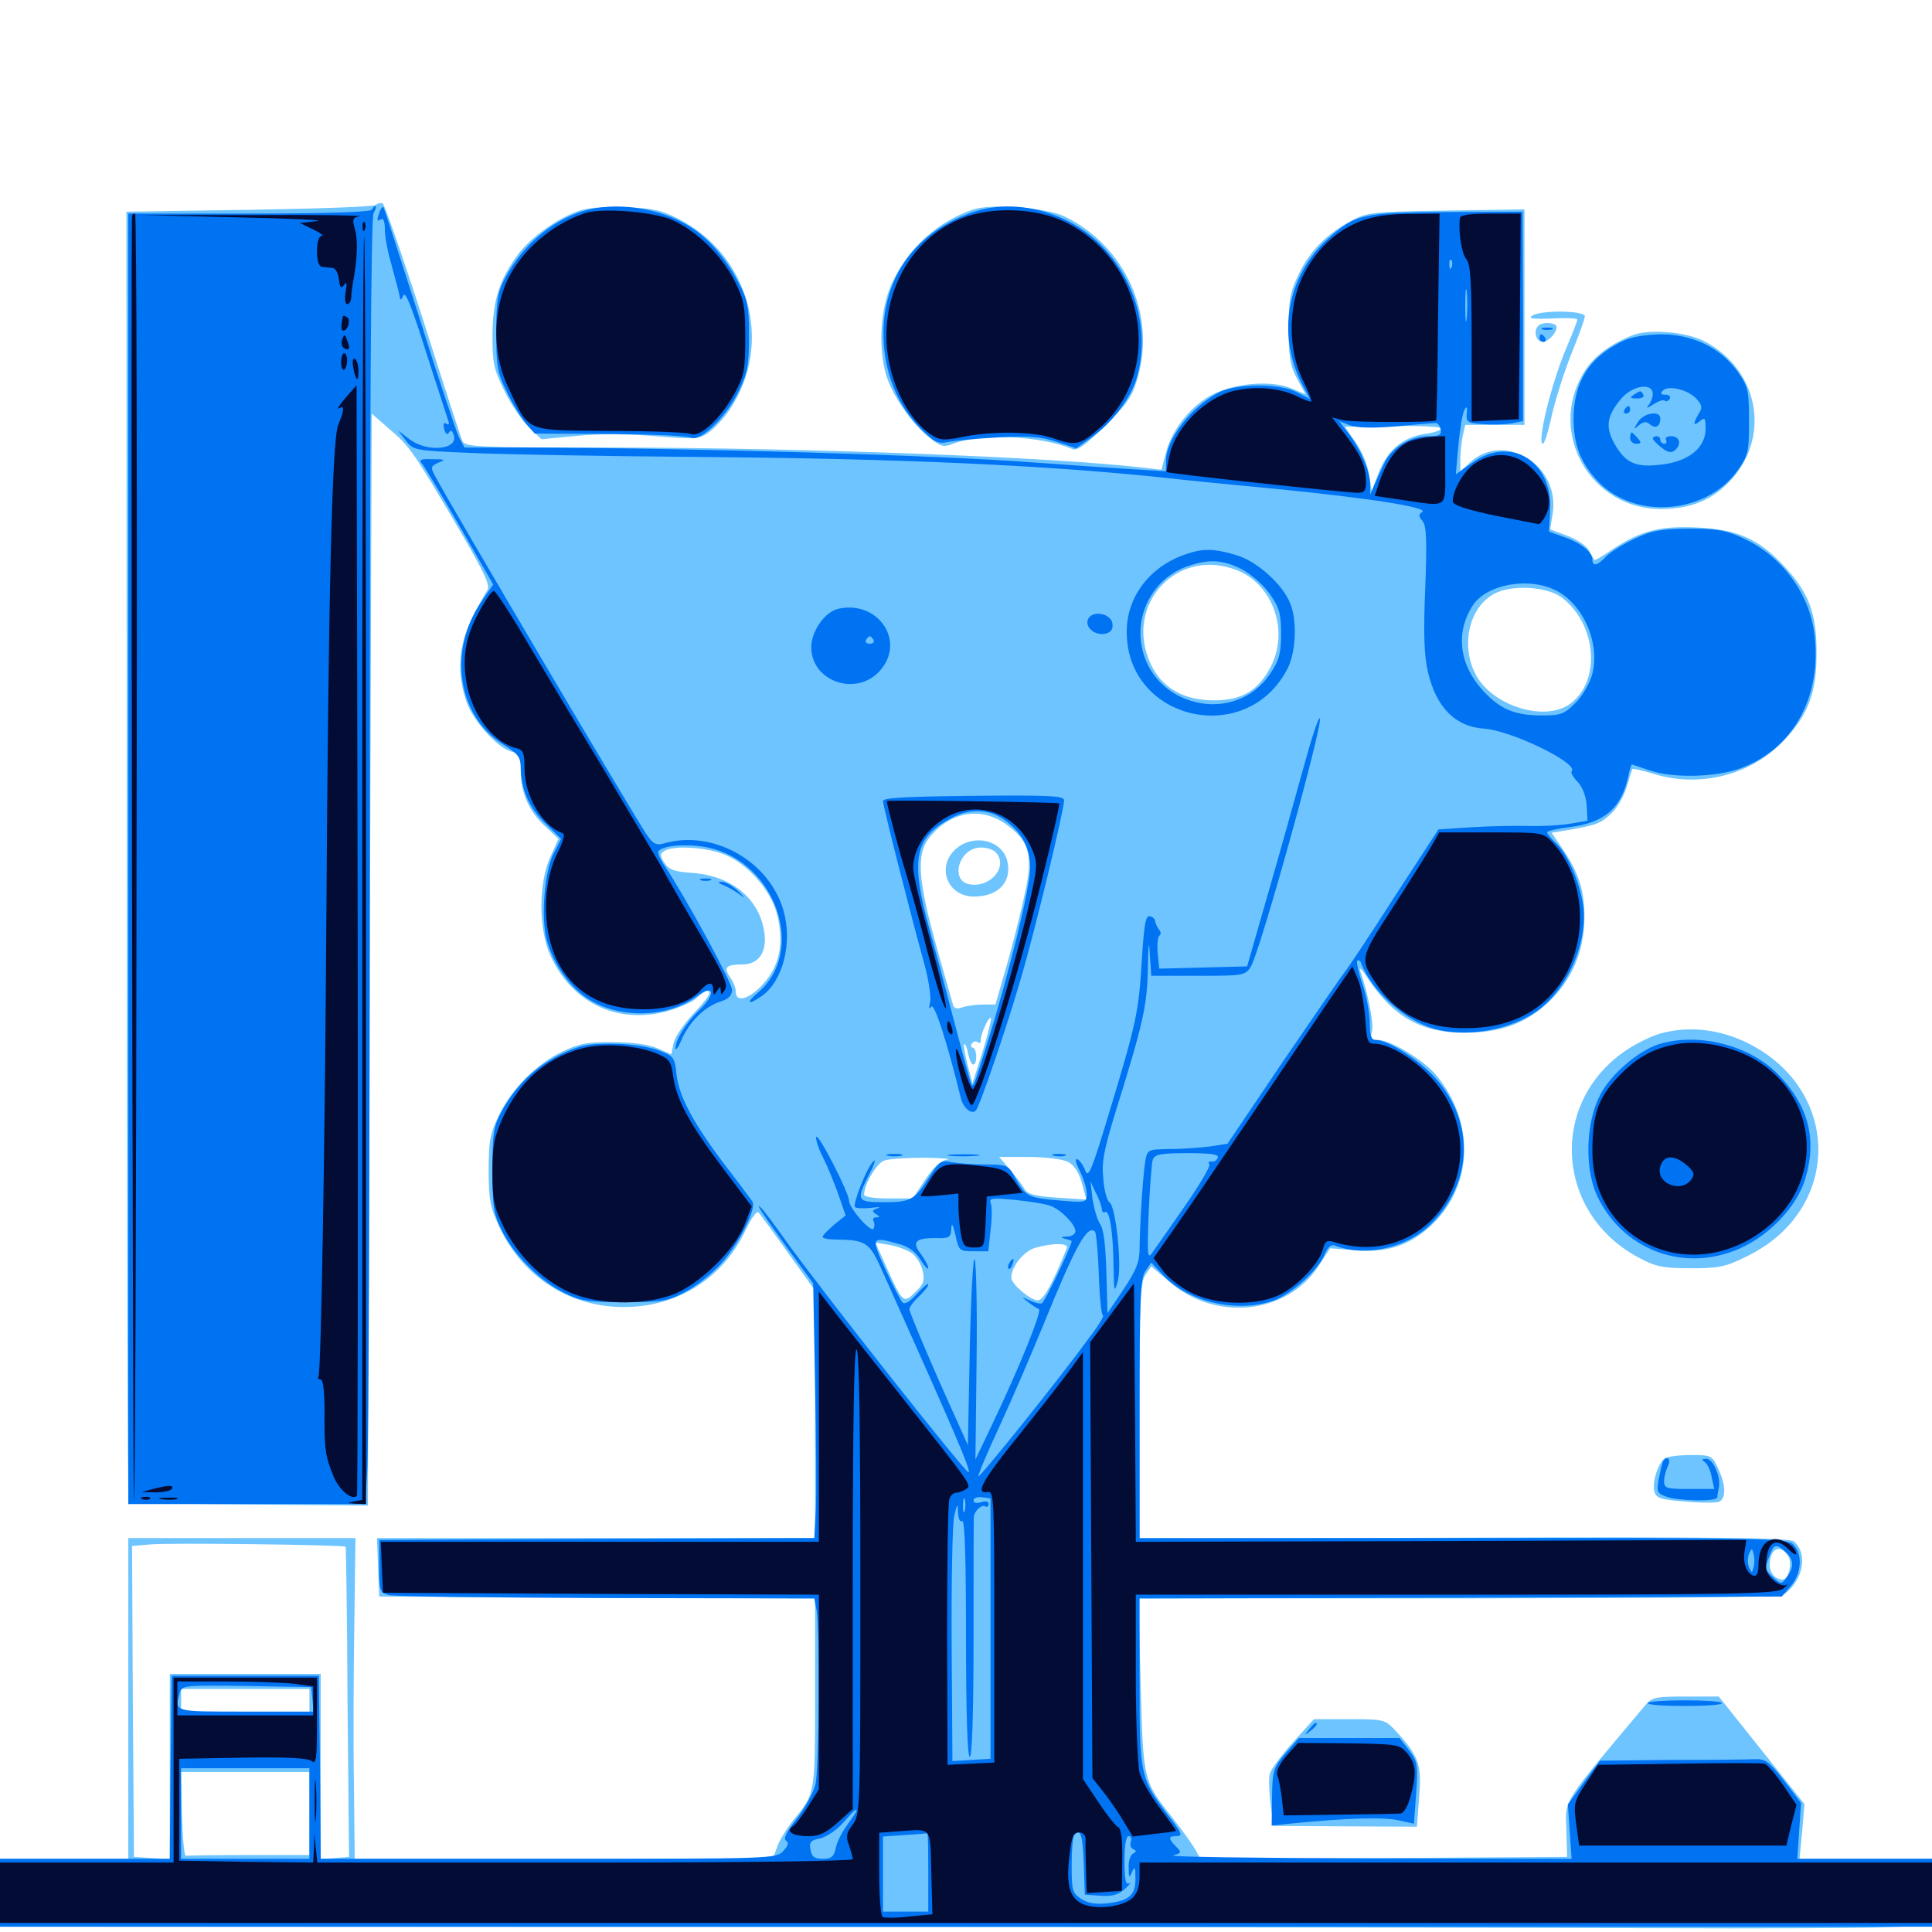 <svg xmlns="http://www.w3.org/2000/svg" viewBox="0 -1000 1000 1000">
	<path fill="#6dc4ff" d="M194.531 -893.945C193.75 -892.969 164.258 -891.992 129.297 -891.406L65.43 -890.43L65.625 -557.031C65.625 -373.633 66.016 -223.242 66.602 -222.656C66.992 -222.266 95.117 -221.484 128.906 -221.289L190.43 -220.703L191.406 -503.32L192.383 -785.938L201.758 -777.734C212.109 -768.945 213.867 -766.406 237.891 -725.586C251.367 -702.539 253.906 -696.68 252.148 -694.336C250.977 -692.578 247.266 -685.938 244.141 -679.492C237.305 -665.82 236.328 -651.562 241.406 -636.914C244.727 -626.953 257.617 -612.695 264.844 -610.938C268.945 -609.961 269.531 -608.594 269.531 -601.172C269.531 -589.648 273.828 -579.883 282.227 -572.266L289.062 -565.82L284.766 -556.25C278.711 -542.773 278.711 -519.336 284.766 -505.664C295.898 -481.055 318.945 -469.922 344.531 -476.367C350.977 -478.125 358.203 -481.25 360.352 -483.203C362.695 -485.352 365.039 -487.109 365.82 -487.109C368.945 -487.109 366.602 -483.398 358.594 -475C353.906 -469.922 349.414 -463.281 348.633 -460.156L347.461 -454.297L340.234 -457.422C335.742 -459.375 327.148 -460.547 317.383 -460.547C304.492 -460.742 300 -459.961 291.016 -455.664C277.539 -449.219 265.039 -436.719 258.203 -422.656C253.711 -413.281 252.93 -409.57 252.93 -394.336C252.93 -379.297 253.711 -375 258.398 -365.039C271.68 -336.719 299.023 -320.898 330.078 -323.828C354.883 -326.172 375.391 -340.625 386.133 -363.672C388.867 -369.531 391.797 -373.438 392.578 -372.461C393.359 -371.68 400.391 -362.109 408.008 -351.367L421.875 -332.031V-267.969V-203.906H308.594H195.117L195.703 -188.867L196.289 -173.633L309.18 -173.047L421.875 -172.656V-123.633C421.875 -71.094 422.07 -71.875 410.742 -58.008C407.227 -53.516 403.125 -47.07 402.148 -43.75L400 -37.891H291.797H183.594L183.203 -76.562C182.812 -97.656 183.008 -134.961 183.398 -159.57L183.984 -203.906H125.195H66.406V-120.898V-37.891H33.203H0V-20.312V-2.734L386.328 -2.539C598.633 -2.539 811.523 -2.148 859.375 -1.953C907.227 -1.758 958.398 -1.953 973.047 -2.344L1000 -3.32V-20.703V-37.891H965.82H931.445L932.812 -52.148L933.984 -66.211L911.914 -93.945L889.648 -121.875H872.461C857.227 -121.875 855.078 -121.484 851.758 -117.578C807.812 -65.234 810.156 -68.945 810.742 -52.93L811.133 -38.867L716.211 -38.281L621.289 -37.891L618.945 -42.188C617.578 -44.727 612.5 -51.953 607.422 -58.398C591.602 -78.516 591.797 -77.539 590.43 -127.734L589.258 -172.656H755.078C882.422 -172.852 921.68 -173.242 924.023 -175.195C933.594 -182.617 935.742 -196.094 928.516 -202.148C926.172 -204.102 889.844 -204.492 757.617 -204.102L589.844 -203.516V-269.727C589.844 -326.758 590.234 -336.523 592.969 -340.234L595.898 -344.531L604.883 -336.914C628.906 -315.625 666.211 -319.531 682.617 -344.922L688.477 -353.906L700.586 -352.93C716.992 -351.367 728.516 -354.883 739.648 -364.648C762.5 -384.961 764.062 -418.945 743.164 -443.75C736.719 -451.367 719.727 -461.719 713.281 -461.719C709.57 -461.719 709.18 -462.5 710.156 -466.406C711.133 -470.508 708.008 -486.328 703.906 -497.852C703.32 -500 705.273 -497.852 708.398 -492.969C721.289 -473.633 735.938 -465.43 757.812 -465.43C775.586 -465.43 788.477 -469.727 799.805 -479.688C811.719 -490.234 818.75 -504.102 819.922 -520.312C820.898 -536.133 818.164 -546.484 809.766 -559.18L803.125 -568.945L810.156 -570.117C826.172 -572.852 828.32 -573.633 833.789 -578.711C836.914 -581.641 840.625 -587.891 841.992 -592.773C843.359 -597.461 844.727 -601.562 844.922 -601.953C845.117 -602.344 850.391 -601.172 856.641 -599.219C880.664 -592.188 906.641 -599.023 923.438 -616.797C936.133 -630.273 940.43 -641.797 940.234 -662.891C940.234 -682.812 936.133 -693.555 923.047 -707.422C910.156 -721.094 899.219 -725.977 878.516 -726.953C859.18 -727.93 849.023 -725.195 834.57 -715.625C829.688 -712.305 825.586 -709.766 825.195 -710.156C825 -710.547 823.828 -712.695 822.461 -715.039C821.289 -717.383 816.406 -720.703 811.328 -722.656L802.344 -725.977L803.711 -734.375C807.422 -759.57 778.32 -777.148 760.547 -760.352L755.859 -756.055V-761.914C755.859 -765.234 756.445 -770.703 757.031 -774.023L758.398 -780.078H773.633H789.062V-835.938V-891.602L748.633 -891.016C710.938 -890.43 707.422 -890.039 699.805 -885.938C686.914 -879.102 678.32 -870.508 672.461 -858.594C667.773 -848.828 666.992 -845.117 666.992 -829.883C666.992 -815.43 667.773 -810.742 671.289 -804.102L675.781 -795.898L668.359 -799.023C657.422 -803.516 637.5 -801.562 625.977 -794.922C615.234 -788.672 606.055 -776.562 603.32 -765.039L601.172 -756.836L592.969 -757.812C544.727 -763.477 418.945 -768.164 318.164 -768.359C246.289 -768.359 240.625 -768.555 239.258 -771.875C238.477 -773.633 229.297 -801.953 218.945 -834.57C208.398 -867.383 199.023 -894.336 198.047 -894.727C196.875 -895.117 195.312 -894.727 194.531 -893.945ZM746.094 -778.32C746.094 -777.344 742.188 -775.977 737.305 -775.391C725.977 -773.633 717.969 -766.797 713.477 -755.078L709.961 -745.898L708.594 -754.688C707.812 -759.57 704.688 -766.992 701.562 -771.289L696.094 -779.102L721.094 -779.492C734.766 -779.688 746.094 -779.102 746.094 -778.32ZM641.992 -704.102C659.375 -696.094 666.992 -672.852 657.812 -655.078C651.367 -642.578 642.969 -637.5 628.32 -637.5C612.891 -637.5 601.758 -643.75 595.898 -655.664C580.664 -687.305 610.352 -718.359 641.992 -704.102ZM808.203 -690.82C826.562 -677.148 828.906 -647.266 812.5 -635.547C799.219 -626.172 772.07 -634.766 763.672 -651.172C755.859 -666.406 760.547 -685.938 773.633 -692.773C782.422 -697.461 800.586 -696.484 808.203 -690.82ZM520.898 -573.242C532.031 -565.234 534.375 -558.203 531.445 -542.188C530.078 -534.961 525.977 -517.969 522.266 -504.492L515.234 -480.078H509.18C505.664 -480.078 500.977 -479.492 498.438 -478.711C495.508 -477.539 493.945 -477.93 493.359 -479.688C492.969 -481.055 488.867 -495.117 484.57 -510.742C475.195 -544.141 474.219 -557.812 480.859 -566.211C491.602 -579.883 507.617 -582.812 520.898 -573.242ZM373.633 -558.203C386.133 -553.906 399.219 -539.453 402.344 -526.172C405.859 -511.523 403.516 -500.195 395.117 -490.82C387.891 -482.812 380.859 -480.664 380.859 -486.719C380.859 -488.672 379.492 -491.992 377.93 -494.141C374.414 -499.219 375.781 -500.781 383.984 -500.781C392.969 -500.781 397.266 -507.422 395.508 -518.164C392.578 -535.547 377.93 -547.07 357.422 -548.242C349.219 -548.828 346.289 -549.805 343.945 -553.32C341.602 -557.227 341.406 -558.008 343.945 -559.57C348.242 -562.305 363.672 -561.719 373.633 -558.203ZM508.594 -455.664L503.32 -439.258L500.781 -449.023C499.414 -454.297 498.633 -458.984 499.023 -459.57C499.609 -459.961 500.586 -457.617 501.172 -454.297C501.953 -450.781 503.125 -448.633 504.102 -449.023C506.055 -450.391 505.469 -457.812 503.32 -457.812C502.539 -457.812 502.344 -458.789 502.93 -459.766C503.711 -460.938 505.078 -461.328 506.055 -460.547C507.031 -459.961 507.812 -460.156 507.617 -461.133C507.031 -463.477 511.719 -474.219 512.891 -473.047C513.281 -472.461 511.328 -464.648 508.594 -455.664ZM490.234 -399.805C486.719 -399.219 483.203 -395.898 478.906 -389.453L472.461 -379.688H459.961C452.539 -379.688 447.266 -380.469 447.266 -381.641C447.266 -386.914 453.516 -397.461 457.422 -399.219C459.961 -400.195 469.336 -400.781 478.516 -400.781C487.695 -400.586 492.969 -400.195 490.234 -399.805ZM552.734 -398.633C555.859 -397.07 558.398 -393.359 559.961 -387.695L562.305 -379.102L547.461 -380.078C535.742 -380.859 531.836 -381.836 530.273 -384.57C529.297 -386.523 525.781 -391.016 522.656 -394.727L517.188 -401.172H532.422C541.016 -401.172 550 -400 552.734 -398.633ZM471.68 -351.562C474.219 -349.805 476.758 -345.703 477.539 -342.383C478.711 -337.305 478.125 -335.352 473.828 -331.25C467.773 -325.195 467.188 -325.586 459.18 -343.359L453.125 -356.836L460.156 -355.664C464.062 -355.078 469.141 -353.125 471.68 -351.562ZM552.148 -353.906C544.531 -334.961 540.039 -326.953 537.109 -326.953C533.398 -326.953 523.438 -335.352 523.438 -338.672C523.438 -344.336 529.883 -352.344 535.742 -354.102C545.312 -356.836 553.32 -356.641 552.148 -353.906ZM178.906 -199.414C179.102 -199.219 179.688 -163.086 179.883 -118.945L180.664 -38.867L173.438 -38.281L166.016 -37.695V-85.547V-133.594H126.953H87.891V-85.547V-37.695L78.711 -38.281L69.336 -38.867L68.75 -119.336L68.359 -199.805L77.539 -200.586C86.328 -201.562 178.125 -200.391 178.906 -199.414ZM925.781 -194.141C927.734 -190.625 925.586 -182.422 922.852 -182.422C918.945 -182.422 916.016 -185.742 916.016 -190.039C916.016 -198.828 921.875 -201.172 925.781 -194.141ZM160.156 -119.922V-114.062H126.953H93.75V-119.922V-125.781H126.953H160.156ZM160.156 -61.328V-39.844H128.906C111.719 -39.844 97.07 -39.648 96.289 -39.453C95.312 -39.062 94.531 -48.828 94.141 -60.938L93.555 -82.812H126.953H160.156ZM494.922 -560.742C484.375 -551.562 490.234 -535.938 504.102 -535.938C516.992 -535.938 524.023 -543.75 521.289 -554.688C518.359 -565.234 504.102 -568.555 494.922 -560.742ZM515.234 -558.984C522.07 -552.148 513.477 -540.82 502.539 -542.188C491.211 -543.359 496.094 -561.328 507.812 -561.328C510.547 -561.328 513.867 -560.352 515.234 -558.984ZM298.438 -890.43C287.891 -886.523 275 -877.148 268.75 -869.141C258.594 -855.664 255.078 -844.922 254.883 -826.953C254.883 -812.109 255.469 -808.984 261.133 -797.656C264.453 -790.625 270.312 -782.227 273.828 -778.711L280.273 -772.656L298.828 -774.414C310.352 -775.586 325.781 -775.391 339.453 -774.219C360.742 -772.461 361.914 -772.656 367.383 -776.562C370.508 -778.906 375.195 -784.18 377.93 -788.281C400.391 -822.266 388.086 -867.773 351.172 -886.719C342.578 -891.211 337.891 -892.188 323.242 -892.773C311.328 -893.164 303.32 -892.383 298.438 -890.43ZM503.906 -891.602C485.547 -885.547 469.922 -871.484 461.719 -853.516C455.664 -840.43 454.492 -820.898 458.594 -806.055C461.719 -795.703 471.68 -780.859 480.664 -773.828C486.914 -768.75 488.281 -768.359 493.359 -770.312C507.812 -775.977 538.867 -774.414 555.078 -767.578C557.422 -766.406 561.914 -769.727 571.875 -779.492C583.398 -790.82 586.133 -794.727 588.867 -804.492C598.438 -837.109 582.422 -872.656 551.172 -887.891C541.406 -892.578 513.477 -894.727 503.906 -891.602ZM792.969 -836.523C790.82 -835.156 793.555 -834.766 803.32 -835.156C810.547 -835.547 816.406 -835.352 816.406 -834.57C816.406 -833.789 813.867 -827.148 810.742 -819.922C802.93 -801.562 795.312 -770.312 798.633 -770.312C799.414 -770.312 801.562 -777.148 803.32 -785.547C805.273 -793.75 809.766 -808.008 813.477 -817.188C817.188 -826.367 820.312 -834.961 820.312 -836.328C820.312 -839.258 797.266 -839.648 792.969 -836.523ZM796.289 -831.445C793.555 -828.906 794.922 -823.047 798.438 -823.047C801.953 -823.047 807.227 -829.688 805.273 -831.641C803.711 -833.203 797.852 -833.203 796.289 -831.445ZM844.727 -826.367C833.008 -821.68 824.023 -814.844 819.336 -806.445C800.977 -775.195 823.828 -736.133 860.156 -736.523C875.977 -736.719 887.109 -741.602 896.484 -752.148C916.797 -775.195 909.766 -809.18 882.031 -823.438C872.656 -828.32 853.125 -829.883 844.727 -826.367ZM859.375 -465.039C854.492 -463.672 846.289 -459.57 841.211 -456.055C801.367 -428.711 805.273 -371.484 848.633 -348.828C857.031 -344.336 860.938 -343.555 875 -343.555C889.844 -343.555 892.969 -344.141 904.688 -350C953.125 -373.828 953.32 -435.352 905.273 -459.766C890.234 -467.383 874.219 -469.141 859.375 -465.039ZM861.914 -245.312C858.398 -243.164 855.078 -233.008 856.25 -228.125C857.227 -224.609 859.18 -223.828 871.875 -222.852C880.078 -222.07 887.891 -222.07 889.648 -222.656C893.555 -224.219 893.359 -231.445 889.258 -240.039C886.133 -246.68 885.742 -246.875 875.195 -246.875C869.141 -246.875 863.281 -246.094 861.914 -245.312ZM669.141 -98.047C663.086 -91.211 657.617 -83.984 657.227 -81.836C656.641 -79.688 656.836 -72.852 657.617 -66.406L659.18 -54.883L696.289 -54.688L733.398 -54.492L734.57 -70.117C735.938 -86.914 734.375 -91.211 721.68 -104.883C716.797 -109.961 715.82 -110.156 698.242 -110.156H680.078ZM954.297 6.25C949.219 11.133 951.172 15.82 958.594 16.406C964.844 16.992 965.039 16.797 964.453 10.547C963.867 3.125 959.18 1.172 954.297 6.25ZM785.938 8.008C783.984 12.695 786.719 16.797 791.602 16.797C797.656 16.797 798.438 15.82 797.266 9.961C796.68 6.445 795.117 5.078 791.797 5.078C789.062 5.078 786.523 6.445 785.938 8.008Z"/>
	<path fill="#0073f3" d="M192.383 -891.406C191.602 -890.234 168.359 -889.453 128.711 -889.453H66.406V-555.469V-221.484H127.734H188.867L190.039 -237.695C190.82 -246.484 191.406 -395.898 191.406 -569.727C191.406 -783.789 191.992 -887.109 193.359 -889.648C195.508 -893.359 194.531 -894.922 192.383 -891.406ZM196.484 -890.43C194.922 -885.938 194.922 -885.156 197.266 -886.523C198.438 -887.305 199.219 -885.156 199.219 -881.25C199.219 -877.734 200.586 -869.922 202.344 -864.062C205.664 -851.758 206.641 -848.242 207.031 -845.508C207.227 -844.531 208.008 -845.117 208.789 -847.07C209.766 -849.609 213.281 -840.82 220.508 -817.773C226.367 -799.805 231.445 -783.789 232.031 -782.227C232.617 -780.469 232.227 -779.883 231.055 -780.664C229.688 -781.641 229.297 -780.664 229.883 -777.93C230.664 -775.391 231.445 -774.609 232.422 -776.172C233.398 -777.734 234.18 -777.148 234.961 -774.414C236.914 -766.992 220.508 -765.82 211.719 -772.852L206.055 -777.148L209.961 -772.07C213.867 -766.992 214.453 -766.797 242.188 -765.625C257.812 -764.844 311.719 -763.867 362.305 -763.477C464.844 -762.695 542.188 -759.18 602.539 -752.734C612.305 -751.562 638.672 -749.023 661.133 -746.875C708.789 -742.188 739.844 -737.305 736.133 -734.961C734.18 -733.789 734.18 -732.812 736.328 -730.273C738.281 -727.93 738.672 -720.508 737.695 -695.508C736.719 -671.875 737.109 -660.938 739.062 -652.344C743.359 -633.789 753.32 -623.828 768.164 -622.852C782.422 -621.875 817.578 -604.688 813.477 -600.781C812.891 -600.195 814.258 -597.656 816.602 -595.312C819.141 -592.578 820.898 -587.891 821.289 -583.008L821.68 -575.195L812.695 -573.633C807.812 -572.852 798.438 -572.266 791.992 -572.461C785.547 -572.656 772.266 -572.461 762.5 -571.875L744.531 -570.703L721.484 -535.352C708.984 -515.82 697.266 -498.242 695.703 -496.484C694.336 -494.727 680.078 -474.023 664.062 -450.586L635.352 -408.008L626.758 -406.641C622.07 -406.055 612.695 -405.273 606.055 -405.273C593.945 -405.078 593.945 -405.078 592.773 -398.828C591.602 -391.602 590.039 -367.578 589.844 -354.102C589.844 -346.875 588.281 -342.773 581.641 -332.812L573.242 -320.312L572.656 -341.406C572.266 -355.469 571.289 -363.867 569.336 -366.602C567.773 -368.945 566.211 -374.805 565.43 -379.688L564.453 -388.477L567.188 -382.617C568.945 -379.492 570.117 -375.586 570.312 -374.219C570.312 -372.852 571.094 -372.07 572.07 -372.656C574.219 -374.023 576.172 -362.5 576.367 -344.531C576.562 -331.25 576.758 -330.469 578.516 -336.719C580.859 -344.727 577.539 -375.781 574.219 -377.734C573.047 -378.516 571.484 -383.789 571.094 -389.648C570.117 -398.242 571.289 -404.492 577.148 -423.633C591.797 -470.508 593.75 -479.492 594.141 -498.828C594.336 -511.719 594.727 -514.062 595.117 -506.25L595.898 -494.922H620.117C643.164 -494.922 644.531 -495.117 647.266 -499.414C651.953 -506.25 684.57 -624.023 683.203 -628.125C682.617 -629.492 678.906 -618.164 674.805 -603.125C670.703 -588.281 662.5 -558.789 656.445 -537.891L645.508 -499.805L622.852 -499.219L600 -498.633L599.219 -506.641C598.828 -511.133 599.219 -515.234 600.195 -515.82C600.977 -516.211 600.977 -517.773 599.805 -518.945C598.828 -520.312 598.047 -522.266 597.852 -523.242C597.852 -524.414 596.68 -525.391 595.117 -525.781C592.969 -526.172 592.188 -521.484 591.016 -503.32C589.453 -476.562 588.281 -470.703 574.023 -423.828C565.039 -393.945 563.281 -389.844 561.719 -394.141C560.742 -396.875 558.789 -399.414 557.617 -400C556.25 -400.391 556.836 -397.852 558.984 -393.75C560.938 -389.844 562.5 -384.57 562.5 -382.031C562.5 -377.539 562.305 -377.344 547.461 -378.711C531.836 -380.078 530.859 -380.664 525 -391.211C521.875 -396.875 520.898 -397.266 510.156 -397.266C503.711 -397.266 495.898 -397.852 492.578 -398.438C487.305 -399.609 486.133 -398.828 481.25 -391.211C473.438 -378.906 471.484 -377.734 457.617 -377.734C443.359 -377.734 442.969 -378.516 450 -392.383C452.734 -397.461 453.516 -400.586 451.953 -398.828C448.633 -395.508 441.211 -376.758 442.578 -375.195C443.164 -374.609 446.875 -374.414 450.781 -374.805C454.883 -375.391 456.25 -375.195 454.297 -374.609C451.367 -373.633 451.172 -373.047 453.32 -371.68C455.469 -370.312 455.469 -369.922 453.516 -369.922C452.148 -369.922 451.562 -369.141 452.148 -367.969C452.734 -366.992 452.734 -365.039 452.148 -364.062C450.781 -361.719 439.453 -374.805 439.453 -378.516C439.453 -382.617 423.438 -413.867 422.461 -411.523C422.07 -410.352 423.633 -405.469 425.977 -400.977C428.32 -396.289 431.836 -387.695 433.984 -381.641L437.695 -370.898L431.641 -366.016C428.516 -363.281 425.781 -360.547 425.781 -359.766C425.781 -358.984 429.102 -358.398 433.203 -358.398C447.852 -358.203 450 -356.836 455.859 -343.945C494.727 -257.422 502.539 -239.062 501.367 -237.891C500.391 -236.719 424.414 -333.008 406.445 -358.203C400.781 -366.211 395.117 -373.828 393.945 -374.805C390.234 -378.516 394.922 -371.289 408.008 -353.32L420.898 -335.742L421.875 -283.984C422.461 -255.469 422.656 -225.781 422.266 -218.164L421.484 -203.906L308.984 -203.516L196.289 -202.93V-189.258C196.289 -176.562 196.484 -175.781 201.172 -174.414C203.906 -173.633 254.492 -173.047 313.672 -172.852L421.484 -172.656L422.656 -166.602C424.414 -157.227 424.023 -84.766 422.07 -76.367C421.094 -72.266 416.797 -64.453 412.5 -58.789C407.227 -52.148 405.273 -48.242 406.836 -47.266C408.398 -46.289 408.008 -44.727 405.469 -41.992C401.758 -37.891 400.391 -37.891 283.984 -37.891H166.016L165.625 -85.352L165.039 -132.617H126.953H88.867L88.281 -85.352L87.891 -37.891H43.945H0V-20.312V-2.734H500H1000V-20.312V-37.891H965.234H930.273L931.25 -52.344L932.227 -66.797L923.438 -78.32C915.625 -88.281 913.867 -89.648 908.008 -89.453C904.297 -89.258 884.961 -89.062 864.648 -89.062L828.125 -88.672L819.727 -77.344L811.523 -66.016L812.5 -51.953L813.477 -37.891L708.008 -38.086C650 -38.281 604.688 -38.867 607.227 -39.648C611.523 -40.82 611.719 -41.211 608.789 -44.141C604.688 -48.242 604.688 -49.609 608.398 -49.609C612.5 -49.609 612.305 -50.586 603.516 -61.914C590.234 -79.688 589.844 -81.641 589.844 -129.688V-172.656L756.055 -173.047L922.266 -173.633L926.953 -179.102C932.617 -185.742 933.203 -196.094 927.93 -200.781C924.609 -203.711 911.328 -204.102 757.031 -203.906H589.844V-270.898C589.844 -328.32 590.234 -338.477 592.969 -342.188L595.898 -346.484L602.344 -339.648C615.43 -325.977 640.039 -320.312 658.984 -326.758C668.359 -330.078 682.227 -342.383 685.547 -350.586C687.305 -354.688 689.062 -356.055 691.016 -355.273C706.836 -349.219 728.516 -354.102 740.82 -366.602C762.5 -388.281 763.281 -419.336 742.969 -441.992C734.18 -451.758 718.359 -461.719 711.914 -461.719C709.766 -461.719 708.984 -464.062 708.984 -471.094C708.789 -476.172 707.227 -485.156 705.078 -491.016C703.125 -496.875 701.953 -502.148 702.539 -502.734C703.125 -503.32 704.102 -502.734 704.492 -501.562C709.57 -487.5 726.953 -471.875 742.188 -467.578C758.789 -462.891 781.055 -466.602 795.312 -476.562C811.328 -487.695 822.266 -512.695 819.336 -531.836C817.578 -543.75 811.328 -558.008 805.469 -563.477C802.93 -565.82 800.781 -568.555 800.781 -569.141C800.781 -569.922 805.859 -571.094 812.109 -571.875C830.273 -574.023 839.062 -581.445 842.773 -598.047C843.359 -601.367 844.336 -604.297 844.727 -604.297C844.922 -604.297 849.023 -602.93 853.516 -601.367C865.625 -597.07 888.281 -597.656 900.977 -602.344C928.125 -612.5 942.773 -638.867 939.258 -670.898C936.914 -692.383 922.656 -711.914 902.539 -721.289C893.359 -725.586 888.867 -726.367 874.023 -726.367C858.984 -726.172 854.883 -725.391 845.508 -720.898C839.453 -717.969 833.008 -713.867 831.055 -711.719C826.953 -707.227 824.219 -706.641 824.219 -710.352C824.219 -714.258 818.164 -719.141 809.375 -722.07L801.758 -724.805L802.344 -735.742C803.906 -761.328 781.641 -774.805 761.914 -760.352L753.516 -754.492L754.883 -769.727C755.664 -778.125 757.031 -786.328 758.008 -787.891C759.18 -790.039 759.57 -789.453 759.18 -785.938C758.789 -781.445 759.57 -781.055 767.578 -780.469C772.266 -780.078 778.906 -780.273 782.227 -780.859L788.281 -782.031V-836.328L788.086 -890.43L749.023 -890.234C705.273 -890.039 701.562 -889.258 687.305 -876.367C666.211 -857.227 660.742 -827.148 673.828 -801.367L677.93 -793.555L671.484 -796.875C662.5 -801.758 640.039 -801.562 630.859 -796.875C616.406 -789.258 603.516 -772.656 603.516 -761.328V-756.055L581.641 -757.422C569.531 -758.203 549.023 -759.57 536.133 -760.547C485.352 -764.453 356.25 -768.164 271.094 -768.359H240.43L237.5 -773.828C236.133 -776.758 226.758 -804.492 216.992 -835.742C207.031 -866.797 198.828 -892.578 198.438 -892.773C198.047 -893.164 197.266 -892.188 196.484 -890.43ZM751.367 -861.719C750.781 -860.156 750.195 -860.742 750.195 -862.891C750 -865.039 750.586 -866.211 751.172 -865.43C751.758 -864.844 751.953 -863.086 751.367 -861.719ZM759.18 -835.352C758.789 -831.25 758.398 -834.18 758.398 -841.602C758.398 -849.219 758.789 -852.344 759.18 -849.023C759.57 -845.508 759.57 -839.258 759.18 -835.352ZM722.656 -779.297C732.812 -780.273 741.992 -781.055 743.164 -781.055C744.141 -781.055 745.312 -779.492 745.703 -777.734C746.289 -774.805 744.922 -774.219 739.062 -774.219C729.883 -774.219 719.922 -767.969 716.406 -759.961C714.844 -756.641 712.5 -751.562 711.328 -748.828L709.18 -743.945V-749.414C708.984 -756.445 704.297 -767.383 698.047 -775.586L693.164 -782.031L698.633 -779.883C702.148 -778.516 710.547 -778.32 722.656 -779.297ZM803.32 -695.312C818.75 -689.062 828.711 -667.578 824.023 -650.586C822.852 -646.289 818.945 -639.648 815.43 -636.133C809.57 -630.273 807.812 -629.688 798.047 -629.688C783.789 -629.688 776.172 -633.008 767.188 -642.969C755.078 -656.445 753.32 -673.047 762.5 -686.914C769.336 -697.07 789.258 -701.172 803.32 -695.312ZM630.273 -400.781C629.883 -399.414 628.32 -398.438 627.148 -398.828C625.781 -399.023 625.195 -398.438 625.977 -397.266C626.562 -396.289 620.703 -386.328 612.891 -375.195C605.078 -363.867 597.461 -353.125 596.094 -351.172C593.945 -348.047 593.75 -351.562 594.531 -371.875C595.117 -385.352 596.094 -397.852 596.68 -399.805C597.852 -402.539 600.586 -403.125 614.648 -403.125C626.953 -403.125 631.055 -402.539 630.273 -400.781ZM543.945 -375.781C549.414 -373.633 556.641 -366.211 556.641 -362.695C556.641 -361.328 554.688 -359.961 552.344 -359.961C549.023 -359.766 548.633 -359.57 551.367 -358.789C553.125 -358.398 554.688 -357.812 554.688 -357.617C554.688 -355.078 540.625 -325.781 539.258 -325.391C538.086 -325 535.352 -325.781 532.812 -326.953C528.516 -328.906 528.516 -328.906 532.031 -326.172C533.984 -324.609 536.523 -322.852 537.695 -322.461C539.648 -321.875 527.734 -292.383 513.086 -261.719L504.883 -244.531L505.469 -294.727C505.859 -322.461 505.273 -346.484 504.492 -348.242C503.711 -350 502.539 -328.906 501.953 -301.562L500.977 -251.953L485.742 -285.938C477.539 -304.688 470.703 -321.094 470.703 -322.266C470.703 -323.438 472.852 -326.367 475.586 -328.906C478.32 -331.445 480.469 -334.18 480.469 -335.156C480.469 -336.133 477.93 -333.984 474.805 -330.469C470.898 -326.172 468.359 -324.609 466.992 -325.977C466.016 -327.148 462.109 -334.766 458.203 -343.164C450.586 -359.766 450.977 -360.156 465.43 -356.055C470.508 -354.688 474.023 -351.953 476.562 -347.852C478.711 -344.336 480.469 -342.578 480.469 -343.75C480.469 -344.922 478.711 -348.047 476.758 -350.781C471.875 -357.031 473.633 -359.18 483.984 -359.18C491.406 -358.984 492.188 -359.375 492.383 -364.062C492.578 -367.383 493.164 -366.406 494.531 -360.742C496.289 -352.539 496.68 -352.344 503.906 -352.344H511.523L512.695 -363.086C513.477 -368.945 513.477 -375.195 512.891 -376.953C511.719 -379.883 513.086 -380.078 525.586 -378.906C533.203 -378.125 541.602 -376.758 543.945 -375.781ZM568.75 -340.234C569.141 -328.516 570.117 -319.141 570.898 -319.141C571.68 -319.141 568.75 -314.062 564.062 -308.008C549.414 -287.695 507.227 -235.156 506.445 -235.938C506.055 -236.328 511.133 -248.438 517.773 -262.695C524.414 -277.148 534.57 -300.781 540.43 -315.234C556.836 -355.469 562.891 -366.406 566.797 -362.5C567.383 -361.719 568.359 -351.758 568.75 -340.234ZM472.461 -357.422C474.414 -359.375 469.531 -361.523 466.016 -360.352C462.5 -358.984 462.5 -358.789 466.797 -357.617C469.336 -357.031 471.875 -356.836 472.461 -357.422ZM499.414 -218.164C498.828 -216.211 498.438 -217.383 498.438 -220.508C498.438 -223.828 498.828 -225.195 499.414 -224.023C499.805 -222.656 499.805 -219.922 499.414 -218.164ZM512.695 -157.031V-89.648L502.93 -89.062L492.969 -88.477L492.578 -148.633C492.383 -181.641 492.969 -211.914 493.945 -215.625C495.508 -222.07 495.703 -222.07 495.898 -216.992C496.094 -213.867 496.875 -211.914 498.047 -212.695C499.414 -213.477 500 -192.773 500 -152.344C500 -112.5 500.781 -90.625 501.953 -90.625C503.125 -90.625 503.906 -112.5 503.906 -152.148C503.906 -185.938 503.906 -214.258 504.102 -215.234C504.492 -217.969 508.203 -221.484 509.961 -220.312C510.938 -219.727 511.719 -220.312 511.719 -221.484C511.719 -222.852 510.156 -223.242 507.812 -222.461C505.469 -221.68 503.906 -222.07 503.906 -223.438C503.906 -224.609 505.859 -225.391 508.398 -225L512.695 -224.414ZM924.219 -196.68C928.516 -192.969 928.711 -188.672 924.805 -183.594C922.07 -179.883 921.875 -179.883 917.969 -183.398C913.477 -187.5 913.281 -188.086 916.016 -194.922C918.164 -200.781 919.336 -201.172 924.219 -196.68ZM907.617 -188.867C906.836 -185.547 906.836 -185.547 905.273 -188.867C904.492 -190.625 904.492 -193.75 905.273 -195.703C906.836 -198.828 906.836 -198.828 907.617 -195.703C908.203 -193.75 908.203 -190.625 907.617 -188.867ZM161.719 -120.508L162.305 -114.062H127.148C89.648 -114.062 90.43 -113.867 92.969 -123.438C94.141 -127.734 94.336 -127.734 127.734 -127.344L161.133 -126.758ZM146.094 -87.305C150 -87.695 146.289 -88.086 137.695 -88.086C129.102 -88.086 125.781 -87.695 130.469 -87.305C134.961 -86.914 141.992 -86.914 146.094 -87.305ZM160.156 -61.328V-37.891H126.953H93.75V-61.328V-84.766H126.953H160.156ZM443.359 -62.695C443.359 -62.305 441.211 -59.18 438.672 -55.664C435.938 -51.953 433.203 -46.68 432.617 -43.555C431.641 -38.867 430.273 -37.891 425.781 -37.891C421.68 -37.891 420.117 -38.867 419.531 -42.578C418.75 -46.484 419.531 -47.461 424.414 -48.438C427.539 -49.023 433.008 -52.734 436.328 -56.445C441.992 -62.891 443.359 -64.062 443.359 -62.695ZM480.469 -31.055V-10.547H468.75H457.031V-30.078V-49.414L468.359 -50.195C474.414 -50.586 479.688 -50.977 480.078 -51.172C480.273 -51.367 480.469 -42.383 480.469 -31.055ZM560.938 -35.547L561.523 -19.336L569.531 -18.75C575.391 -18.359 578.711 -19.141 582.227 -22.266C584.766 -24.609 585.742 -25.977 584.57 -25.195C582.617 -24.219 582.031 -27.148 582.031 -36.719C582.031 -44.922 582.812 -49.609 584.18 -49.609C585.352 -49.609 585.938 -48.438 585.352 -46.875C584.766 -45.312 585.156 -43.555 586.523 -42.969C588.281 -41.992 588.281 -41.602 586.523 -40.625C585.156 -40.039 583.984 -36.719 584.18 -33.398C584.18 -28.125 584.57 -27.734 585.938 -31.055C587.305 -34.18 587.695 -33.594 587.695 -27.93C587.891 -19.141 584.57 -16.211 573.242 -14.844C567.188 -14.258 563.086 -14.844 559.57 -17.188C555.078 -20.117 554.688 -21.484 554.688 -34.766C554.688 -42.578 555.273 -49.609 556.055 -50.195C559.375 -53.711 560.352 -50.391 560.938 -35.547ZM438.281 -40.82C437.5 -42.383 436.719 -43.75 436.328 -43.75C435.938 -43.75 435.547 -42.383 435.547 -40.82C435.547 -39.258 436.328 -37.891 437.5 -37.891C438.477 -37.891 438.867 -39.258 438.281 -40.82ZM858.398 -39.648L893.555 -41.211L855.469 -41.406C832.812 -41.602 818.555 -41.016 820.312 -40.039C821.875 -39.062 838.672 -38.867 858.398 -39.648ZM522.461 -346.289C521.68 -345.117 521.484 -343.945 522.07 -343.359C522.461 -342.773 523.438 -343.75 524.023 -345.508C525.391 -348.828 524.219 -349.414 522.461 -346.289ZM301.367 -890.625C284.961 -885.352 270.312 -872.852 261.328 -855.859C257.617 -848.828 256.836 -844.531 256.836 -827.93C256.836 -810.742 257.422 -807.031 262.109 -797.656C264.844 -791.797 269.336 -784.375 271.875 -781.25L276.758 -775.586L315.625 -775.391C336.914 -775.195 355.859 -774.414 357.812 -773.438C362.5 -771.289 375.781 -783.984 382.227 -797.266C386.914 -807.031 387.695 -810.742 387.695 -825.977C387.695 -841.406 386.914 -844.922 382.227 -853.711C375.781 -866.406 366.602 -876.758 357.227 -882.617C341.602 -892.578 318.359 -895.898 301.367 -890.625ZM502.539 -889.844C472.07 -878.906 455.469 -853.906 457.422 -822.266C458.594 -804.883 465.234 -789.453 476.562 -778.125C483.789 -770.898 485.547 -770.117 490.82 -771.289C494.336 -771.875 506.055 -773.047 516.992 -773.633C532.617 -774.414 538.867 -774.023 546.875 -771.289L557.031 -767.969L565.039 -773.633C575.391 -780.859 585.156 -793.75 588.281 -804.102C595.117 -827.539 588.672 -853.125 571.094 -871.875C553.711 -890.43 525.195 -898.047 502.539 -889.844ZM798.438 -829.492C797.07 -830.078 798.047 -830.469 800.781 -830.469C803.516 -830.469 804.492 -830.078 803.32 -829.492C801.953 -829.102 799.609 -829.102 798.438 -829.492ZM796.875 -825C796.875 -824.023 797.852 -823.047 799.023 -823.047C800 -823.047 800.391 -824.023 799.805 -825C799.219 -826.172 798.242 -826.953 797.656 -826.953C797.266 -826.953 796.875 -826.172 796.875 -825ZM839.062 -823.047C822.266 -814.648 814.648 -802.148 814.453 -783.398C814.453 -769.531 818.359 -759.961 827.539 -750.391C846.68 -730.859 883.008 -733.984 899.219 -756.25C904.883 -764.258 905.273 -765.82 905.273 -782.031C905.273 -798.047 904.883 -799.805 899.414 -807.617C890.625 -819.922 876.367 -826.953 859.57 -826.953C850.781 -826.758 844.141 -825.586 839.062 -823.047ZM855.469 -796.094C855.469 -794.141 854.297 -791.406 853.125 -790.039C851.758 -788.477 852.93 -788.867 855.664 -790.625C858.398 -792.383 861.133 -793.359 861.719 -792.578C862.305 -791.992 863.477 -792.383 864.258 -793.555C864.844 -794.727 864.062 -795.703 862.109 -795.703C859.57 -795.703 859.18 -796.289 860.742 -797.852C863.672 -800.781 873.828 -798.242 878.125 -793.555C881.055 -790.234 881.25 -788.867 879.297 -785.938C876.172 -780.664 876.367 -779.102 879.883 -782.031C882.422 -784.18 882.812 -783.594 882.812 -778.125C882.812 -768.359 874.414 -761.328 860.352 -759.57C846.68 -757.812 841.406 -760.156 835.547 -770.508C830.859 -778.906 831.641 -784.766 839.062 -793.555C844.922 -800.586 855.469 -802.148 855.469 -796.094ZM845.703 -795.703C843.359 -794.141 843.75 -793.75 847.266 -793.75C849.805 -793.75 851.172 -794.531 850.586 -795.703C849.219 -798.047 849.414 -798.047 845.703 -795.703ZM840.82 -787.891C840.234 -786.914 840.625 -785.938 841.602 -785.938C842.773 -785.938 843.75 -786.914 843.75 -787.891C843.75 -789.062 843.359 -789.844 842.969 -789.844C842.383 -789.844 841.406 -789.062 840.82 -787.891ZM847.852 -781.641C845.312 -777.539 845.312 -777.344 848.242 -779.883C850.781 -781.836 852.148 -782.031 854.102 -780.273C857.031 -777.93 859.375 -779.297 859.375 -783.398C859.375 -787.695 850.781 -786.328 847.852 -781.641ZM843.75 -773.242C843.75 -771.68 845.117 -770.312 846.875 -770.312C849.609 -770.312 849.609 -770.898 847.656 -773.242C846.289 -774.805 844.922 -776.172 844.531 -776.172C844.141 -776.172 843.75 -774.805 843.75 -773.242ZM855.469 -773.047C855.469 -772.461 857.422 -770.312 859.961 -768.359C863.086 -765.82 865.039 -765.43 866.797 -766.797C870.508 -769.922 869.531 -774.219 865.039 -774.219C862.891 -774.219 861.719 -773.438 862.305 -772.266C862.891 -771.289 862.5 -770.312 861.523 -770.312C860.352 -770.312 859.375 -771.289 859.375 -772.266C859.375 -773.438 858.594 -774.219 857.422 -774.219C856.445 -774.219 855.469 -773.633 855.469 -773.047ZM218.75 -759.57C220.117 -757.812 228.906 -743.164 238.281 -726.953L255.273 -697.461L248.828 -688.086C231.641 -662.5 237.109 -628.711 260.742 -614.453C267.773 -610.156 269.336 -608.203 269.531 -603.32C269.531 -591.602 273.828 -581.836 282.227 -573.828L290.43 -565.82L286.523 -558.203C281.836 -549.023 279.883 -525 283.008 -513.477C286.328 -500.781 295.703 -487.891 305.664 -482.227C322.07 -472.461 346.094 -473.438 360.742 -484.375C369.727 -491.016 370.703 -485.547 361.914 -477.148C354.883 -470.312 349.609 -461.719 349.609 -457.422C349.805 -456.055 351.172 -458.008 352.734 -461.719C356.641 -470.898 364.453 -478.711 372.461 -481.445C377.148 -482.812 378.906 -484.766 378.906 -487.695C378.906 -491.406 355.078 -535.156 344.336 -551.367C341.797 -554.883 340.234 -558.594 340.82 -559.375C342.773 -562.5 356.055 -563.477 366.406 -561.328C401.758 -553.906 417.578 -507.422 392.188 -486.133C385.742 -480.664 387.305 -479.492 394.141 -484.375C405.273 -491.992 410.352 -512.109 405.469 -528.906C398.047 -554.492 368.945 -570.703 343.75 -563.477C339.648 -562.305 338.086 -563.086 334.766 -567.969C327.539 -578.711 233.984 -737.109 224.805 -754.297C222.852 -758.203 223.047 -758.789 226.953 -760.547C230.859 -762.109 230.469 -762.305 223.828 -762.305C217.383 -762.5 216.602 -762.109 218.75 -759.57ZM613.086 -712.891C594.727 -706.445 583.008 -690.625 583.203 -672.656C583.398 -626.953 645.312 -612.891 666.406 -653.906C670.703 -662.305 671.484 -678.125 667.969 -687.305C664.258 -697.266 650.586 -709.57 639.844 -712.695C628.125 -716.211 622.266 -716.211 613.086 -712.891ZM642.578 -705.469C647.656 -702.734 653.711 -697.461 657.227 -692.578C662.305 -685.352 663.086 -682.227 663.086 -671.875C663.086 -661.914 662.109 -658.203 657.617 -651.562C639.258 -623.633 595.117 -634.18 590.625 -667.383C588.281 -684.375 598.242 -701.172 614.453 -706.836C625.391 -710.742 632.812 -710.352 642.578 -705.469ZM434.18 -684.961C427.148 -683.594 419.922 -673.438 419.922 -665.039C419.922 -646.875 443.945 -639.062 455.859 -653.32C468.75 -668.555 454.297 -689.258 434.18 -684.961ZM452.148 -668.75C452.734 -667.773 451.953 -666.797 450.195 -666.797C448.438 -666.797 447.656 -667.773 448.242 -668.75C448.828 -669.922 449.805 -670.703 450.195 -670.703C450.586 -670.703 451.562 -669.922 452.148 -668.75ZM563.086 -679.297C561.523 -675 567.188 -670.703 572.461 -672.07C575.195 -672.852 576.172 -674.414 575.781 -677.344C575 -682.617 565.039 -684.375 563.086 -679.297ZM457.031 -585.352C457.031 -583.008 470.508 -529.688 478.516 -500.781C480.664 -492.773 482.031 -483.984 481.445 -481.25C480.664 -478.125 480.859 -477.344 482.031 -478.906C483.594 -481.25 490.43 -459.961 497.266 -431.836C498.438 -426.562 502.93 -422.852 505.078 -425.195C507.031 -426.953 521.68 -470.117 528.516 -493.945C535.742 -518.359 550.781 -580.859 550.781 -585.742C550.781 -588.086 543.359 -588.477 503.906 -588.086C468.359 -587.695 457.031 -587.109 457.031 -585.352ZM521.484 -574.414C529.688 -567.773 533.203 -560.742 533.203 -550.391C533.203 -540.82 522.07 -495.508 511.523 -461.719C504.102 -437.891 503.906 -437.5 502.93 -438.477C502.539 -439.062 499.023 -451.562 495.117 -466.602C491.211 -481.641 484.961 -505.273 481.055 -519.141C471.094 -555.469 473.242 -566.406 492.383 -576.562C502.539 -582.031 513.086 -581.25 521.484 -574.414ZM362.891 -544.336C361.523 -544.922 362.5 -545.312 365.234 -545.312C367.969 -545.312 368.945 -544.922 367.773 -544.336C366.406 -543.945 364.062 -543.945 362.891 -544.336ZM375 -541.602C377.734 -540.43 381.641 -538.086 383.789 -536.328C386.133 -534.57 385.352 -535.352 382.422 -538.477C379.297 -541.406 375.391 -543.75 373.438 -543.555C371.094 -543.555 371.68 -542.969 375 -541.602ZM858.203 -459.375C847.656 -455.859 833.594 -443.75 828.32 -433.398C820.703 -418.945 820.117 -395.508 826.562 -381.25C839.258 -354.102 869.336 -341.797 897.461 -352.539C914.258 -358.789 930.273 -375 934.57 -390.43C940.625 -410.938 935.742 -428.32 919.922 -444.336C904.883 -459.375 878.32 -465.82 858.203 -459.375ZM869.141 -398.438C869.141 -398.828 867.383 -399.219 865.234 -399.219C863.086 -399.219 861.328 -398.438 861.328 -397.461C861.328 -396.484 863.086 -396.094 865.234 -396.68C867.383 -397.266 869.141 -398.047 869.141 -398.438ZM289.453 -453.906C276.562 -447.461 266.406 -437.305 259.375 -424.219C255.469 -416.992 254.883 -412.891 254.883 -394.336C254.883 -375.391 255.469 -371.68 259.766 -363.086C265.82 -350.586 279.492 -336.914 291.992 -330.859C300.586 -326.562 304.297 -325.977 323.242 -325.977C342.773 -325.977 345.703 -326.562 354.492 -331.25C359.961 -333.984 368.164 -340.43 372.852 -345.508C382.227 -355.664 391.797 -374.414 389.453 -378.125C388.477 -379.492 382.422 -387.695 375.781 -396.289C359.57 -417.578 351.562 -432.031 350.195 -443.555C349.219 -453.125 348.828 -453.32 340.039 -456.641C334.766 -458.398 325.195 -459.766 316.211 -459.766C303.711 -459.766 299.609 -458.789 289.453 -453.906ZM459.57 -401.758C457.617 -402.344 459.18 -402.734 462.891 -402.734C466.602 -402.734 468.164 -402.344 466.406 -401.758C464.453 -401.367 461.328 -401.367 459.57 -401.758ZM491.602 -401.758C488.281 -402.148 491.602 -402.539 499.023 -402.539C506.641 -402.539 509.375 -402.148 505.273 -401.758C501.367 -401.367 495.117 -401.367 491.602 -401.758ZM545.508 -401.758C543.555 -402.344 544.727 -402.734 547.852 -402.734C551.172 -402.734 552.539 -402.344 551.367 -401.758C550 -401.367 547.266 -401.367 545.508 -401.758ZM860.742 -243.555C860.352 -242.578 859.375 -238.672 858.594 -234.57C857.422 -227.93 857.617 -227.148 862.305 -225.391C868.359 -223.047 888.672 -222.656 888.867 -225C888.867 -225.781 889.258 -227.93 889.648 -229.883C890.82 -235.547 886.719 -244.922 883.203 -244.922C880.859 -244.922 880.664 -244.336 882.227 -243.359C883.594 -242.578 885.352 -239.062 885.938 -235.547L887.305 -229.297H874.219C862.5 -229.297 861.328 -229.688 861.328 -233.398C861.328 -235.547 862.305 -239.062 863.281 -241.211C865.234 -244.727 862.695 -246.875 860.742 -243.555ZM852.93 -118.555C852.344 -117.578 860.938 -116.992 872.07 -116.992C883.203 -116.992 891.797 -117.578 891.211 -118.555C890.82 -119.336 882.227 -119.922 872.07 -119.922C861.914 -119.922 853.32 -119.336 852.93 -118.555ZM677.539 -104.883C675 -101.758 675.195 -101.562 678.32 -104.102C681.445 -106.641 682.422 -108.203 680.859 -108.203C680.469 -108.203 678.906 -106.641 677.539 -104.883ZM665.43 -92.578C659.18 -85.156 658.594 -83.594 658.398 -69.922L658.203 -55.078L669.336 -56.25C697.07 -58.984 716.406 -59.57 723.828 -57.812L731.836 -56.055L733.008 -71.875C733.984 -86.523 733.789 -88.086 729.297 -94.141L724.414 -100.391H698.242H672.266ZM790.234 11.133C786.523 14.844 786.523 14.844 790.625 14.844C795.117 14.844 798.242 11.328 795.703 8.984C794.727 8.203 792.188 9.18 790.234 11.133ZM958.984 11.914C957.031 14.258 957.031 14.844 959.766 14.844C961.523 14.844 962.891 13.477 962.891 11.914C962.891 10.352 962.5 8.984 962.109 8.984C961.719 8.984 960.352 10.352 958.984 11.914Z"/>
	<path fill="#020c35" d="M302.734 -889.648C283.789 -883.398 266.211 -866.992 260.547 -849.805C254.883 -833.398 255.859 -814.453 263.086 -799.414C274.219 -775.977 270.898 -777.344 315.625 -776.953C337.109 -776.953 355.859 -776.172 357.617 -775.391C362.305 -773.438 372.852 -783.203 380.078 -796.094C385.156 -805.469 385.742 -808.203 385.742 -825C385.742 -841.602 385.156 -844.727 380.078 -854.883C373.242 -868.164 360.742 -880.273 348.047 -886.133C338.086 -890.43 311.523 -892.578 302.734 -889.648ZM498.047 -887.109C474.219 -877.734 458.789 -853.711 458.789 -825.977C458.789 -805.664 468.75 -783.789 481.641 -775.195C486.523 -772.07 488.477 -771.875 498.047 -773.828C513.281 -776.953 534.961 -776.758 544.922 -773.242C557.031 -768.945 559.18 -769.531 569.922 -779.102C602.734 -808.789 592.578 -865.43 550.781 -885.352C535.938 -892.383 513.281 -893.164 498.047 -887.109ZM68.359 -888.086C67.578 -878.711 68.75 -224.414 69.336 -223.633C69.922 -223.242 70.508 -372.852 70.703 -556.055C71.094 -739.453 70.703 -889.453 69.922 -889.453C68.945 -889.453 68.359 -888.867 68.359 -888.086ZM123.047 -887.5C150.391 -886.914 168.945 -886.133 164.062 -885.547L155.273 -884.57L162.109 -881.25C165.82 -879.492 167.773 -877.93 166.602 -877.93C165.039 -877.734 164.062 -874.805 164.062 -869.922C164.062 -865.039 165.039 -862.109 166.602 -861.914C167.773 -861.719 170.312 -861.523 171.875 -861.328C173.633 -861.328 175 -858.789 175.391 -855.469C175.977 -850.977 176.562 -850.391 178.125 -852.539C179.492 -854.492 179.688 -853.516 178.906 -849.023C178.32 -845.312 178.711 -842.578 179.688 -842.578C180.859 -842.578 181.641 -844.141 181.836 -846.094C181.836 -847.852 182.227 -851.172 182.617 -853.32C184.961 -865.625 185.352 -875.586 183.789 -881.055C182.227 -886.523 182.422 -887.305 186.133 -888.086C188.477 -888.477 164.062 -888.867 131.836 -888.672H73.242ZM703.906 -885.352C691.211 -880.469 680.469 -870.117 674.023 -856.445C666.602 -840.625 666.797 -818.75 674.219 -803.516C677.148 -797.656 679.102 -792.578 678.711 -792.188C678.32 -791.797 675.391 -792.969 672.07 -794.531C663.086 -799.219 650.195 -800.391 638.477 -797.656C624.219 -794.141 609.18 -779.492 605.664 -765.625C604.492 -760.352 603.516 -755.859 603.906 -755.664C604.688 -754.883 697.07 -744.922 702.734 -744.922C706.25 -744.922 707.031 -746.094 707.031 -750.586C707.031 -758.594 704.688 -764.062 696.484 -774.805L689.453 -783.984L694.727 -782.617C699.609 -781.25 741.992 -781.25 743.359 -782.422C743.555 -782.812 744.141 -807.031 744.336 -836.328L745.117 -889.453L729.492 -889.258C718.75 -889.258 710.742 -888.086 703.906 -885.352ZM755.664 -887.109C754.688 -879.883 756.641 -868.555 758.984 -865.82C761.133 -863.477 761.719 -854.297 761.719 -822.266V-781.836L774.023 -782.422L786.133 -783.008L786.719 -836.328L787.109 -889.453H771.484C760.352 -889.453 755.859 -888.672 755.664 -887.109ZM187.695 -882.422C187.695 -880.273 188.281 -879.688 188.867 -881.25C189.453 -882.617 189.258 -884.375 188.672 -884.961C188.086 -885.742 187.5 -884.57 187.695 -882.422ZM187.5 -550.781V-223.633L183.203 -222.852C179.297 -222.07 179.492 -222.07 184.18 -221.68L189.453 -221.484V-549.609C189.453 -730.078 189.062 -877.734 188.477 -877.734C187.891 -877.734 187.5 -730.664 187.5 -550.781ZM177.539 -836.328C176.367 -831.445 176.367 -828.906 177.734 -828.906C180.078 -828.906 181.641 -834.57 179.688 -835.742C178.516 -836.523 177.734 -836.719 177.539 -836.328ZM177.148 -824.414C176.562 -822.656 176.758 -820.703 177.93 -819.922C180.859 -818.164 181.445 -819.531 179.688 -823.828C178.516 -827.148 178.32 -827.344 177.148 -824.414ZM176.562 -812.5C176.562 -809.766 177.344 -808.203 178.125 -808.594C178.906 -809.18 179.688 -811.328 179.688 -813.477C179.688 -815.43 178.906 -817.188 178.125 -817.188C177.344 -817.188 176.562 -815.039 176.562 -812.5ZM182.812 -809.961C184.18 -802.734 185.547 -801.758 185.547 -808.008C185.547 -810.742 184.766 -813.477 183.789 -814.258C182.617 -814.844 182.227 -813.086 182.812 -809.961ZM178.711 -793.945C175.586 -790.234 174.023 -787.695 175.391 -788.672C178.516 -790.43 178.32 -788.086 175 -779.883C171.875 -772.07 169.922 -689.062 168.945 -528.125C168.164 -405.859 166.211 -289.844 164.844 -287.5C164.258 -286.719 164.844 -285.938 166.016 -285.938C167.188 -285.938 167.969 -280.078 167.969 -269.922C167.773 -250.195 168.359 -246.289 172.656 -235.742C175.781 -228.516 182.227 -223.242 184.766 -225.781C185.156 -226.367 185.352 -355.859 185.156 -513.672L184.57 -800.586ZM731.055 -772.07C724.023 -769.922 718.359 -762.891 714.258 -751.367L711.523 -743.359L725.977 -741.211C749.805 -737.695 748.047 -736.523 748.047 -756.641V-774.219L742.773 -774.023C739.648 -774.023 734.57 -773.047 731.055 -772.07ZM764.062 -760.547C758.008 -756.836 751.953 -746.68 751.953 -740.43C751.953 -738.672 758.789 -736.328 773.438 -733.203C785.156 -730.859 795.508 -728.906 796.289 -728.711C797.266 -728.711 799.023 -731.055 800.391 -733.984C803.906 -741.211 800.586 -750.781 791.797 -758.594C783.594 -765.625 773.633 -766.406 764.062 -760.547ZM249.414 -685.938C241.992 -673.047 239.648 -663.477 240.82 -651.172C242.383 -633.008 253.906 -616.211 266.797 -612.891C270.898 -611.914 271.484 -610.547 271.484 -602.148C271.484 -587.891 280.859 -572.266 291.211 -568.75C292.578 -568.359 291.602 -564.844 289.258 -559.961C279.883 -542.383 280.469 -515.234 290.43 -499.023C298.633 -485.938 311.523 -478.711 328.516 -477.734C343.359 -476.758 356.25 -480.469 362.305 -487.109C366.602 -491.992 369.141 -491.992 369.141 -487.695C369.141 -484.766 369.531 -484.57 371.094 -487.109C372.852 -489.648 373.047 -489.648 373.047 -487.109C373.242 -484.766 373.633 -484.961 375.195 -487.695C376.953 -490.625 374.609 -495.898 362.695 -516.016C354.688 -529.688 345.508 -545.312 342.578 -550.977C339.453 -556.445 325.586 -579.688 311.914 -602.734C298.047 -625.586 280.078 -655.469 271.875 -669.336C263.867 -683.008 256.445 -694.141 255.664 -694.141C254.688 -694.141 251.953 -690.43 249.414 -685.938ZM458.984 -585.352C458.984 -583.789 465.82 -557.812 468.75 -548.633C470.703 -542.188 474.805 -527.734 477.734 -516.406C480.469 -505.078 484.57 -491.016 486.523 -485.156C492.578 -467.578 489.258 -484.766 480.469 -517.188C476.172 -532.812 472.656 -547.656 472.656 -550.586C472.656 -559.375 477.93 -568.75 486.523 -574.805C502.734 -586.719 524.219 -580.859 533.203 -562.5C536.719 -555.273 536.914 -552.734 535.156 -543.555C529.688 -514.648 506.641 -436.328 503.516 -436.328C502.734 -436.328 500.586 -441.406 498.828 -447.656C496.875 -453.711 495.117 -458.008 494.922 -456.836C493.75 -453.32 500.977 -427.539 502.93 -427.93C506.055 -428.32 526.562 -493.359 538.086 -539.844C544.141 -563.672 548.633 -583.594 548.242 -584.18C547.461 -584.766 458.984 -586.133 458.984 -585.352ZM740.82 -561.914C738.477 -557.812 729.492 -543.555 720.898 -530.273C703.516 -503.516 703.516 -503.711 713.281 -489.453C724.219 -473.633 740.625 -466.602 763.672 -467.969C781.836 -468.945 796.289 -476.172 806.055 -488.867C822.656 -510.352 821.484 -544.531 803.711 -563.867C798.633 -569.141 798.633 -569.141 771.68 -569.141H744.922ZM687.305 -481.25C680.469 -471.094 662.5 -444.531 647.461 -422.266C632.422 -400 615.039 -374.414 608.594 -365.234L597.07 -348.828L601.562 -342.773C603.906 -339.258 610.352 -334.18 615.82 -331.25C629.297 -324.219 650.977 -323.828 663.281 -330.273C672.656 -335.352 683.008 -346.484 684.766 -353.516C685.742 -357.617 686.914 -358.203 690.234 -357.227C741.602 -341.211 777.539 -401.367 741.016 -441.992C732.227 -451.758 718.945 -459.766 711.523 -459.766C707.812 -459.766 707.422 -461.133 706.641 -473.047C706.055 -480.273 704.492 -489.258 702.93 -492.969L700 -499.805ZM490.234 -468.75C490.234 -467.188 491.016 -465.43 491.992 -464.844C492.969 -464.062 493.359 -465.43 492.773 -467.578C491.602 -472.07 490.234 -472.656 490.234 -468.75ZM867.773 -459.57C855.273 -457.227 846.875 -452.539 837.109 -442.188C827.148 -431.445 824.219 -423.047 824.219 -404.102C824.219 -357.031 875.781 -333.984 914.062 -364.258C943.164 -387.305 941.992 -429.102 911.523 -449.609C899.414 -457.812 881.641 -461.914 867.773 -459.57ZM872.852 -397.07C876.562 -393.945 877.344 -392.383 875.781 -390.039C870.508 -381.641 856.055 -387.695 859.57 -396.875C861.523 -402.148 866.602 -402.344 872.852 -397.07ZM300.781 -457.227C282.422 -452.148 268.945 -440.234 260.352 -421.68C255.859 -411.719 254.883 -407.422 254.883 -393.359C254.883 -378.906 255.664 -375.195 260.547 -365.234C267.969 -350.195 280.469 -337.695 294.531 -331.25C308.789 -324.805 331.445 -324.023 347.656 -329.688C361.328 -334.57 380.469 -352.93 385.547 -366.406L389.062 -375.586L374.219 -395.312C356.836 -418.359 350 -431.055 348.438 -442.969C347.266 -450.977 346.484 -451.953 339.453 -454.883C328.711 -459.18 311.328 -460.156 300.781 -457.227ZM481.445 -389.453C478.711 -385.156 476.562 -381.445 476.562 -381.055C476.562 -380.664 481.055 -380.664 486.328 -381.25L496.094 -382.227V-375.586C496.094 -371.875 496.68 -365.625 497.266 -361.719C498.438 -355.078 499.219 -354.297 504.102 -354.297C509.57 -354.297 509.57 -354.492 510.156 -367.578L510.742 -380.664L520.117 -381.641L529.297 -382.617L525 -388.672C521.484 -393.75 518.945 -395.117 510.742 -396.094C489.453 -398.633 486.914 -398.047 481.445 -389.453ZM575.586 -320.508L564.258 -305.273L564.844 -192.578L565.43 -79.688L571.484 -72.07C574.805 -67.773 579.492 -60.938 581.836 -56.836L586.328 -49.414L597.461 -50.781C603.516 -51.367 608.594 -52.148 608.789 -52.344C608.984 -52.344 605.273 -57.617 600.586 -63.867C595.703 -70.117 591.016 -78.516 589.844 -82.422C588.867 -86.328 587.891 -108.789 587.891 -132.227V-174.609H753.516C901.367 -174.609 919.531 -175 923.047 -177.734C925 -179.297 925.781 -180.273 924.609 -179.688C921.289 -178.125 914.062 -184.18 914.062 -188.867C914.258 -201.562 918.75 -205.078 925.781 -198.047C927.93 -195.898 929.688 -194.922 929.688 -195.703C929.688 -199.609 921.875 -204.297 917.383 -203.125C912.5 -201.953 910.156 -197.266 910.156 -188.867C910.156 -186.328 909.375 -184.375 908.398 -184.375C904.688 -184.375 901.953 -190.43 902.93 -196.68L903.906 -202.93L745.898 -202.344L587.891 -201.953L587.5 -268.75L586.914 -335.742ZM423.828 -266.602V-201.953H310.547H197.07L197.656 -188.867L198.242 -175.586L311.133 -175L423.828 -174.609V-124.219V-73.828L418.164 -64.844C415.039 -59.961 411.523 -55.273 410.352 -54.688C406.25 -52.148 410.352 -49.609 418.164 -49.609C424.219 -49.609 427.344 -51.172 433.594 -56.641L441.406 -63.672V-182.617C441.406 -260.547 441.992 -301.562 443.359 -301.562C444.727 -301.562 445.312 -260.156 445.312 -181.445C445.312 -63.281 445.312 -61.133 441.406 -55.664C438.086 -51.367 437.695 -49.414 439.453 -44.922C440.43 -41.992 441.406 -38.672 441.406 -37.695C441.406 -36.719 387.5 -35.938 302.93 -35.938H164.258L163.477 -43.359L162.695 -50.586L162.5 -43.164L162.109 -35.938L127.344 -36.328L92.773 -36.914V-63.281V-89.648L125.781 -90.234C148.438 -90.625 159.57 -90.039 161.328 -88.477C163.672 -86.523 164.062 -89.844 164.062 -108.984V-131.641H126.953H89.844V-83.789V-35.938H44.922H0V-20.312V-4.688H500H1000V-20.312V-35.938H794.922H589.844V-28.516C589.844 -23.438 588.477 -19.727 586.133 -17.578C581.055 -13.086 567.969 -11.328 560.547 -14.453C553.516 -17.383 551.562 -24.805 553.711 -40.82C554.688 -49.219 555.664 -51.562 558.398 -51.562C560.352 -51.562 561.914 -50.195 561.914 -48.242C561.719 -46.289 561.914 -39.258 562.109 -32.422L562.5 -20.117L571.484 -20.703L580.664 -21.289L580.859 -37.305C581.055 -48.047 580.273 -53.711 578.711 -54.297C577.539 -54.883 572.852 -60.547 568.555 -67.188L560.547 -79.102V-189.648V-300.195L554.297 -291.602C550.977 -286.914 539.062 -271.68 527.93 -257.812C508.008 -233.203 504.492 -226.562 511.328 -227.734C514.453 -228.32 514.648 -223.828 514.648 -158.008V-87.695L502.539 -87.109L490.43 -86.523L490.234 -153.711C490.234 -190.625 490.625 -222.461 491.406 -224.219C491.992 -225.977 493.555 -227.344 494.922 -227.344C496.094 -227.344 498.242 -228.125 499.805 -229.102C503.125 -231.25 503.906 -229.883 465.82 -278.125C451.758 -295.898 436.523 -315.039 432.031 -320.898L423.828 -331.445ZM151.953 -128.516L162.109 -127.148V-119.727V-112.109H126.953H91.797V-120.898V-129.688H116.797C130.469 -129.688 146.289 -129.102 151.953 -128.516ZM482.031 -30.859L482.617 -9.18L470.508 -8.008C464.062 -7.227 457.812 -7.227 456.836 -7.812C455.859 -8.398 455.078 -18.359 455.078 -30.078V-51.367L465.43 -52.148C482.617 -53.32 481.445 -54.883 482.031 -30.859ZM79.102 -229.297L73.242 -227.734L80.469 -227.539C84.375 -227.539 88.281 -228.32 88.867 -229.297C90.234 -231.445 87.695 -231.445 79.102 -229.297ZM73.828 -224.023C72.266 -224.609 72.852 -225.195 75 -225.195C77.148 -225.391 78.32 -224.805 77.539 -224.219C76.953 -223.633 75.195 -223.438 73.828 -224.023ZM83.594 -224.023C81.055 -224.414 82.617 -224.805 86.914 -224.805C91.211 -225 93.164 -224.609 91.406 -224.023C89.453 -223.633 85.938 -223.633 83.594 -224.023ZM665.82 -91.211C662.109 -86.719 660.352 -83.203 661.133 -81.055C661.914 -79.297 662.891 -74.023 663.477 -69.141L664.453 -60.352L693.164 -60.742C708.789 -60.938 723.047 -61.133 724.609 -61.328C726.562 -61.328 728.516 -64.648 730.078 -70.117C733.398 -82.227 733.008 -86.914 728.32 -92.578C724.414 -97.07 723.438 -97.266 698.047 -97.656L671.875 -97.852ZM869.141 -87.109L827.148 -86.523L820.703 -76.758C814.648 -67.578 814.453 -66.406 815.82 -55.859L817.383 -44.727H870.898H924.609L927.148 -55.273L929.883 -65.82L922.852 -76.172C918.945 -81.836 914.648 -86.719 913.477 -87.109C912.109 -87.5 892.188 -87.5 869.141 -87.109ZM162.891 -68.164C162.891 -58.594 163.086 -54.297 163.477 -58.789C163.867 -63.281 163.867 -71.289 163.477 -76.367C163.086 -81.445 162.891 -77.93 162.891 -68.164Z"/>
</svg>